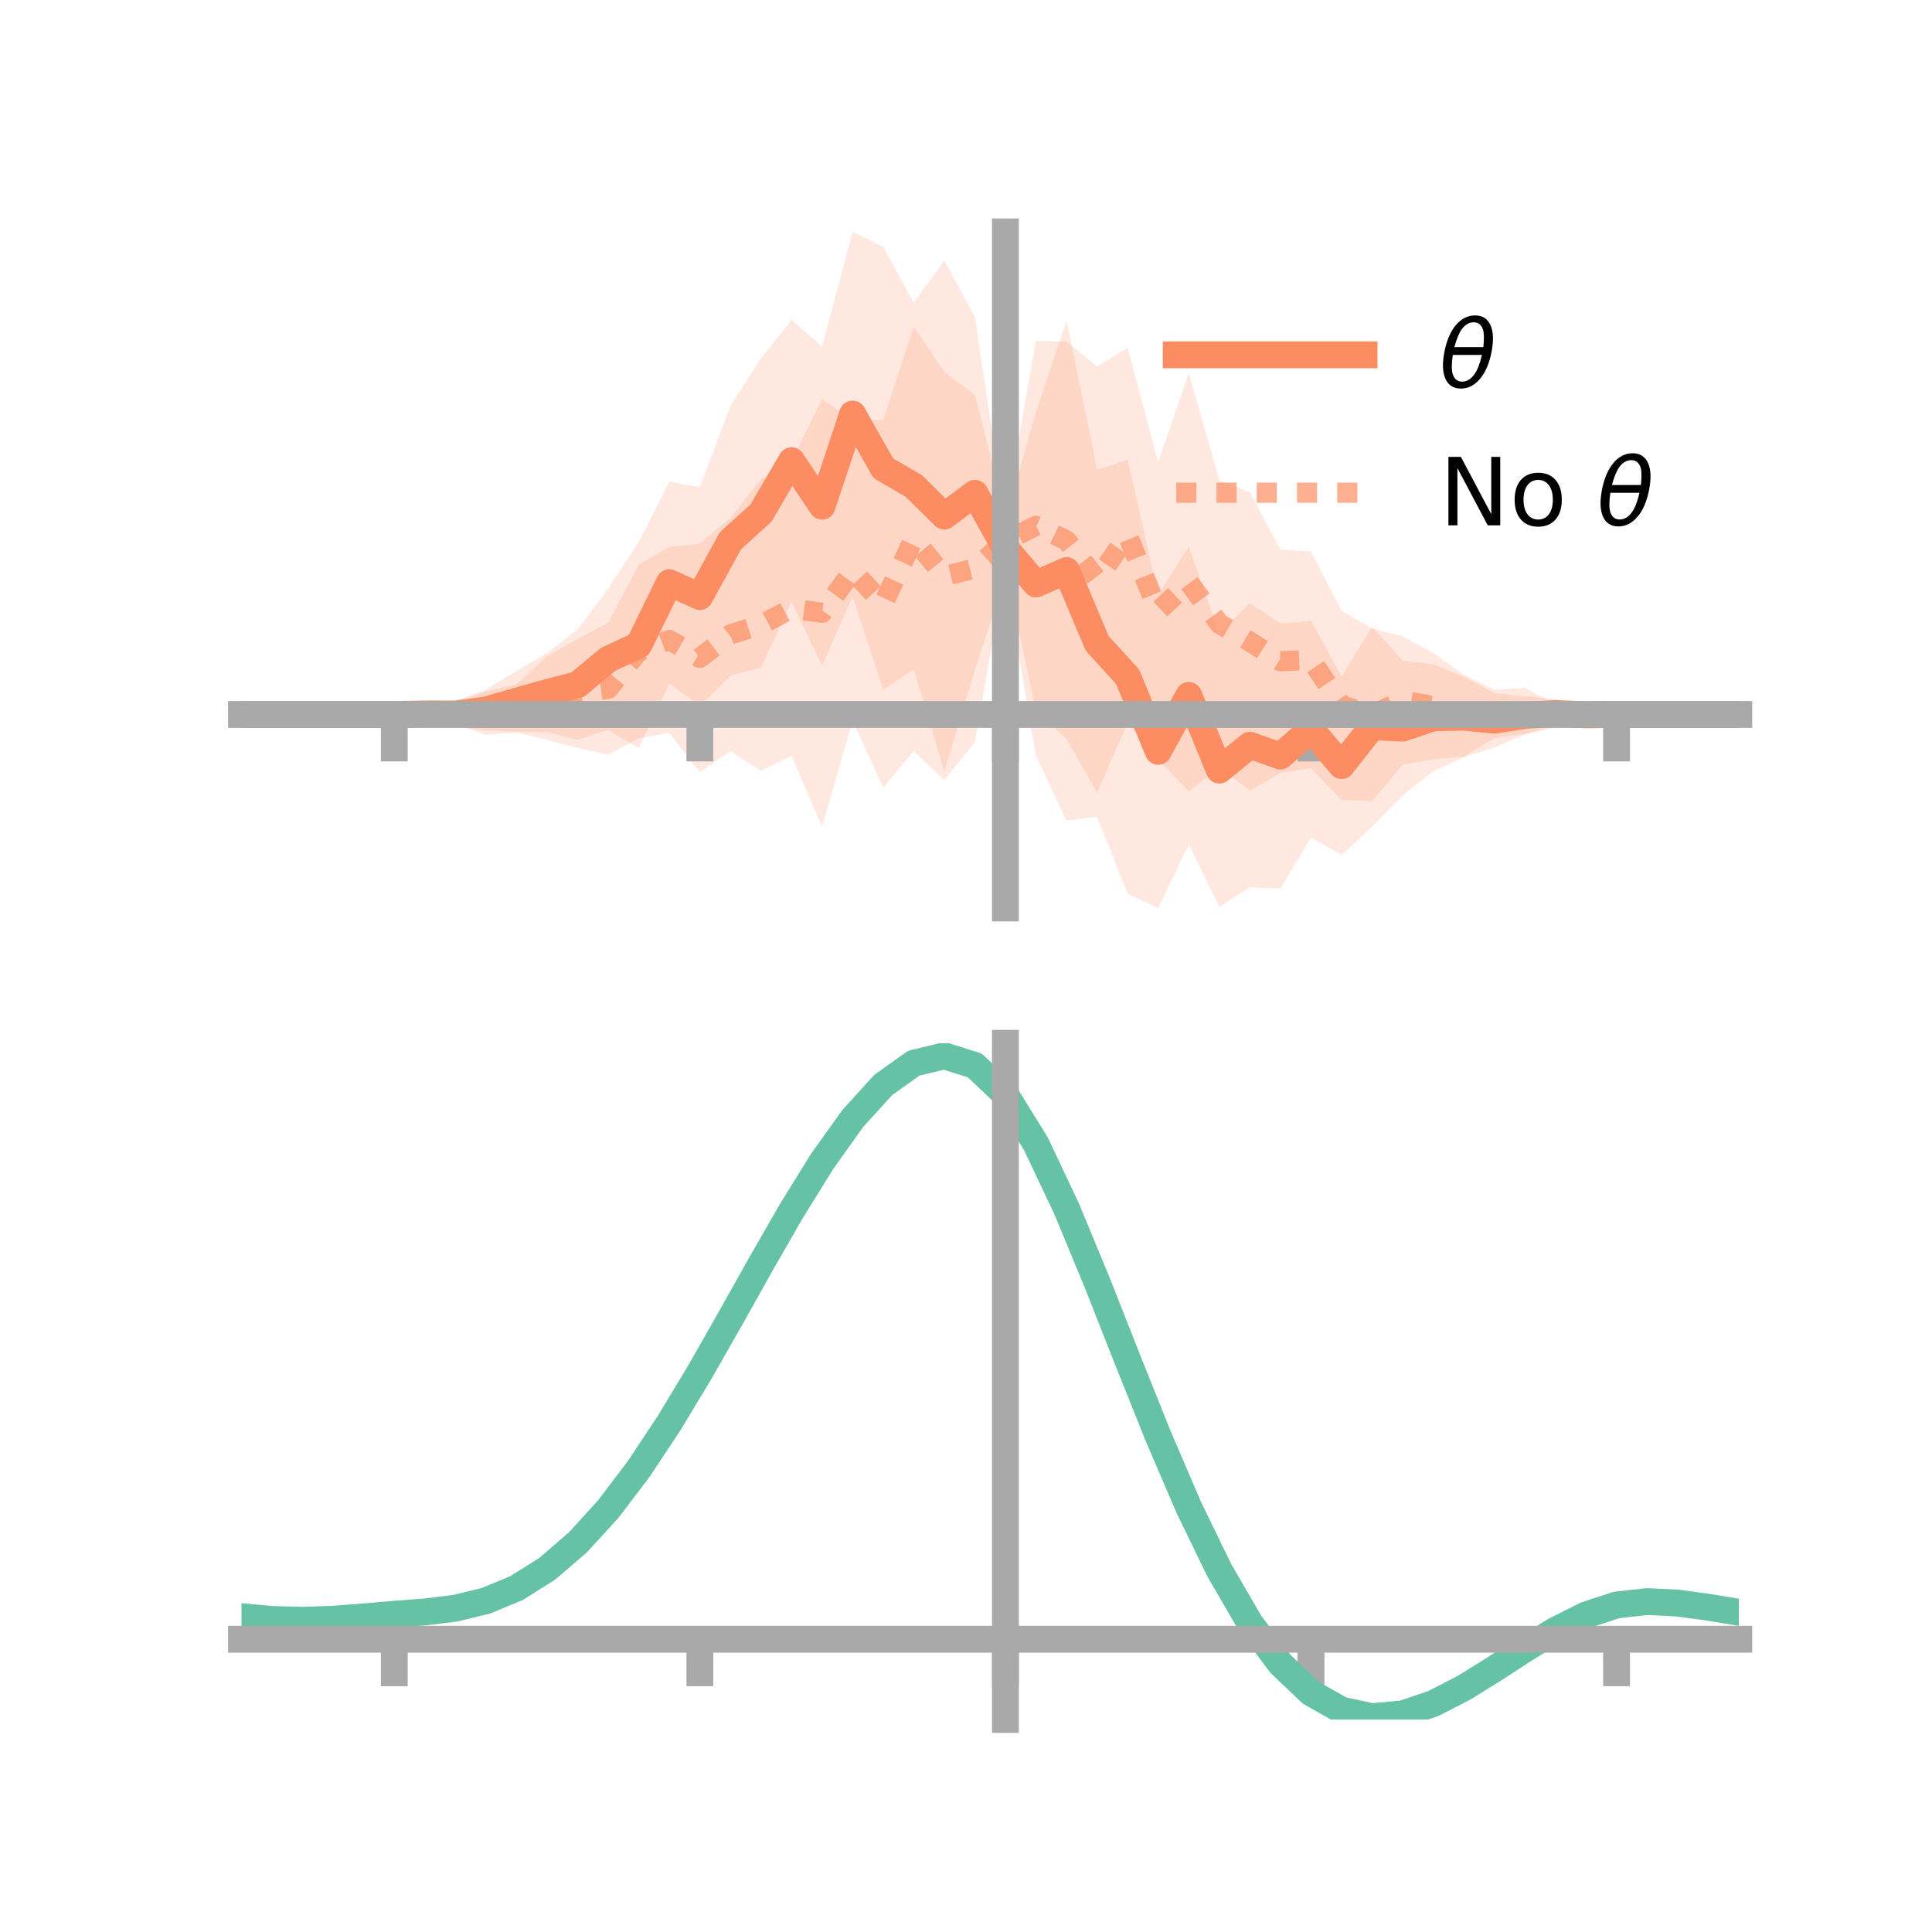 <?xml version="1.0" encoding="utf-8" standalone="no"?>
<!DOCTYPE svg PUBLIC "-//W3C//DTD SVG 1.1//EN"
  "http://www.w3.org/Graphics/SVG/1.1/DTD/svg11.dtd">
<!-- Created with matplotlib (https://matplotlib.org/) -->
<svg height="144pt" version="1.1" viewBox="0 0 144 144" width="144pt" xmlns="http://www.w3.org/2000/svg" xmlns:xlink="http://www.w3.org/1999/xlink">
 <defs>
  <style type="text/css">*{stroke-linecap:butt;stroke-linejoin:round;}</style>
 </defs>
 <g id="figure_1">
  <g id="patch_1">
   <path d="M 0 144 
L 144 144 
L 144 0 
L 0 0 
z
" style="fill:none;"/>
  </g>
  <g id="axes_1">
   <g id="patch_2">
    <path d="M 18 67.68 
L 129.6 67.68 
L 129.6 17.28 
L 18 17.28 
z
" style="fill:none;"/>
   </g>
   <g id="PolyCollection_1">
    <path clip-path="url(#p253da0af86)" d="M 18 53.25 
L 18 53.25 
L 20.278 53.25 
L 22.555 53.25 
L 24.833 53.25 
L 27.11 53.25 
L 29.388 53.25 
L 31.665 53.012 
L 33.943 52.248 
L 36.22 51.402 
L 38.498 50.008 
L 40.776 48.676 
L 43.053 46.912 
L 45.331 43.88 
L 47.608 40.405 
L 49.886 35.906 
L 52.163 36.306 
L 54.441 30.259 
L 56.718 26.723 
L 58.996 23.84 
L 61.273 25.836 
L 63.551 17.28 
L 65.829 18.392 
L 68.106 22.572 
L 70.384 19.434 
L 72.661 23.618 
L 74.939 38.724 
L 77.216 30.722 
L 79.494 23.892 
L 81.771 35.028 
L 84.049 34.263 
L 86.327 44.317 
L 88.604 40.742 
L 90.882 47.219 
L 93.159 44.964 
L 95.437 46.48 
L 97.714 46.277 
L 99.992 50.418 
L 102.269 46.712 
L 104.547 49.257 
L 106.824 49.505 
L 109.102 50.459 
L 111.38 51.66 
L 113.657 51.902 
L 115.935 52.119 
L 118.212 53.118 
L 120.49 53.25 
L 122.767 53.25 
L 125.045 53.25 
L 127.322 53.25 
L 129.6 53.25 
L 129.6 53.25 
L 129.6 53.25 
L 127.322 53.25 
L 125.045 53.25 
L 122.767 53.25 
L 120.49 53.25 
L 118.212 53.441 
L 115.935 54.231 
L 113.657 54.742 
L 111.38 55.701 
L 109.102 56.448 
L 106.824 57.494 
L 104.547 59.282 
L 102.269 61.619 
L 99.992 63.707 
L 97.714 62.438 
L 95.437 66.225 
L 93.159 66.125 
L 90.882 67.577 
L 88.604 62.935 
L 86.327 67.68 
L 84.049 66.62 
L 81.771 60.863 
L 79.494 61.164 
L 77.216 56.331 
L 74.939 42.996 
L 72.661 49.926 
L 70.384 57.5 
L 68.106 49.87 
L 65.829 51.401 
L 63.551 44.449 
L 61.273 49.613 
L 58.996 44.841 
L 56.718 49.767 
L 54.441 50.351 
L 52.163 52.619 
L 49.886 50.959 
L 47.608 55.759 
L 45.331 54.402 
L 43.053 55.148 
L 40.776 54.569 
L 38.498 54.529 
L 36.22 54.439 
L 33.943 54.184 
L 31.665 53.413 
L 29.388 53.25 
L 27.11 53.25 
L 24.833 53.25 
L 22.555 53.25 
L 20.278 53.25 
L 18 53.25 
z
" style="fill:#fc8d62;fill-opacity:0.2;"/>
   </g>
   <g id="PolyCollection_2">
    <path clip-path="url(#p253da0af86)" d="M 18 53.25 
L 18 53.25 
L 20.278 53.25 
L 22.555 53.25 
L 24.833 53.25 
L 27.11 53.25 
L 29.388 53.25 
L 31.665 52.878 
L 33.943 52.387 
L 36.22 51.539 
L 38.498 50.995 
L 40.776 48.929 
L 43.053 47.626 
L 45.331 46.426 
L 47.608 42.083 
L 49.886 40.77 
L 52.163 40.521 
L 54.441 38.589 
L 56.718 35.708 
L 58.996 34.383 
L 61.273 29.731 
L 63.551 31.366 
L 65.829 31.3 
L 68.106 24.363 
L 70.384 27.729 
L 72.661 29.442 
L 74.939 38.339 
L 77.216 25.397 
L 79.494 25.47 
L 81.771 27.313 
L 84.049 25.927 
L 86.327 34.457 
L 88.604 27.809 
L 90.882 35.797 
L 93.159 36.706 
L 95.437 40.966 
L 97.714 41.109 
L 99.992 45.538 
L 102.269 46.843 
L 104.547 47.426 
L 106.824 48.675 
L 109.102 50.286 
L 111.38 51.408 
L 113.657 51.269 
L 115.935 52.519 
L 118.212 52.63 
L 120.49 53.25 
L 122.767 53.25 
L 125.045 53.25 
L 127.322 53.25 
L 129.6 53.25 
L 129.6 53.25 
L 129.6 53.25 
L 127.322 53.25 
L 125.045 53.25 
L 122.767 53.25 
L 120.49 53.25 
L 118.212 53.716 
L 115.935 54.004 
L 113.657 54.72 
L 111.38 55.008 
L 109.102 56.393 
L 106.824 56.587 
L 104.547 56.998 
L 102.269 59.694 
L 99.992 59.631 
L 97.714 57.252 
L 95.437 57.604 
L 93.159 58.933 
L 90.882 57.182 
L 88.604 58.985 
L 86.327 56.642 
L 84.049 53.869 
L 81.771 59.065 
L 79.494 55.087 
L 77.216 52.985 
L 74.939 42.337 
L 72.661 55.307 
L 70.384 58.145 
L 68.106 55.973 
L 65.829 58.708 
L 63.551 53.711 
L 61.273 61.621 
L 58.996 56.337 
L 56.718 57.444 
L 54.441 55.986 
L 52.163 57.552 
L 49.886 54.631 
L 47.608 55.019 
L 45.331 56.256 
L 43.053 55.747 
L 40.776 55.144 
L 38.498 54.598 
L 36.22 54.77 
L 33.943 53.957 
L 31.665 53.747 
L 29.388 53.25 
L 27.11 53.25 
L 24.833 53.25 
L 22.555 53.25 
L 20.278 53.25 
L 18 53.25 
z
" style="fill:#fc8d62;fill-opacity:0.2;"/>
   </g>
   <g id="matplotlib.axis_1">
    <g id="xtick_1">
     <g id="line2d_1">
      <defs>
       <path d="M 0 0 
L 0 3.5 
" id="m26058511fd" style="stroke:#a9a9a9;stroke-width:2;"/>
      </defs>
      <g>
       <use style="fill:#a9a9a9;stroke:#a9a9a9;stroke-width:2;" x="29.388" xlink:href="#m26058511fd" y="53.25"/>
      </g>
     </g>
    </g>
    <g id="xtick_2">
     <g id="line2d_2">
      <g>
       <use style="fill:#a9a9a9;stroke:#a9a9a9;stroke-width:2;" x="52.163" xlink:href="#m26058511fd" y="53.25"/>
      </g>
     </g>
    </g>
    <g id="xtick_3">
     <g id="line2d_3">
      <g>
       <use style="fill:#a9a9a9;stroke:#a9a9a9;stroke-width:2;" x="74.939" xlink:href="#m26058511fd" y="53.25"/>
      </g>
     </g>
    </g>
    <g id="xtick_4">
     <g id="line2d_4">
      <g>
       <use style="fill:#a9a9a9;stroke:#a9a9a9;stroke-width:2;" x="97.714" xlink:href="#m26058511fd" y="53.25"/>
      </g>
     </g>
    </g>
    <g id="xtick_5">
     <g id="line2d_5">
      <g>
       <use style="fill:#a9a9a9;stroke:#a9a9a9;stroke-width:2;" x="120.49" xlink:href="#m26058511fd" y="53.25"/>
      </g>
     </g>
    </g>
   </g>
   <g id="matplotlib.axis_2"/>
   <g id="line2d_6">
    <path clip-path="url(#p253da0af86)" d="M 18 53.25 
L 20.278 53.25 
L 22.555 53.25 
L 24.833 53.25 
L 27.11 53.25 
L 29.388 53.25 
L 31.665 53.212 
L 33.943 53.216 
L 36.22 52.921 
L 38.498 52.268 
L 40.776 51.622 
L 43.053 51.03 
L 45.331 49.141 
L 47.608 48.082 
L 49.886 43.433 
L 52.163 44.463 
L 54.441 40.305 
L 56.718 38.245 
L 58.996 34.34 
L 61.273 37.725 
L 63.551 30.864 
L 65.829 34.896 
L 68.106 36.221 
L 70.384 38.467 
L 72.661 36.772 
L 74.939 40.86 
L 77.216 43.527 
L 79.494 42.528 
L 81.771 47.945 
L 84.049 50.442 
L 86.327 55.999 
L 88.604 51.838 
L 90.882 57.398 
L 93.159 55.545 
L 95.437 56.352 
L 97.714 54.357 
L 99.992 57.062 
L 102.269 54.166 
L 104.547 54.269 
L 106.824 53.5 
L 109.102 53.454 
L 111.38 53.68 
L 113.657 53.322 
L 115.935 53.175 
L 118.212 53.28 
L 120.49 53.25 
L 122.767 53.25 
L 125.045 53.25 
L 127.322 53.25 
L 129.6 53.25 
" style="fill:none;stroke:#fc8d62;stroke-linecap:square;stroke-width:2;"/>
   </g>
   <g id="line2d_7">
    <path clip-path="url(#p253da0af86)" d="M 18 53.25 
L 20.278 53.25 
L 22.555 53.25 
L 24.833 53.25 
L 27.11 53.25 
L 29.388 53.25 
L 31.665 53.312 
L 33.943 53.172 
L 36.22 53.155 
L 38.498 52.797 
L 40.776 52.037 
L 43.053 51.687 
L 45.331 51.341 
L 47.608 48.551 
L 49.886 47.701 
L 52.163 49.036 
L 54.441 47.287 
L 56.718 46.576 
L 58.996 45.36 
L 61.273 45.676 
L 63.551 42.538 
L 65.829 45.004 
L 68.106 40.168 
L 70.384 42.937 
L 72.661 42.375 
L 74.939 40.338 
L 77.216 39.191 
L 79.494 40.279 
L 81.771 43.189 
L 84.049 39.898 
L 86.327 45.549 
L 88.604 43.397 
L 90.882 46.49 
L 93.159 47.819 
L 95.437 49.285 
L 97.714 49.18 
L 99.992 52.585 
L 102.269 53.269 
L 104.547 52.212 
L 106.824 52.631 
L 109.102 53.339 
L 111.38 53.208 
L 113.657 52.995 
L 115.935 53.262 
L 118.212 53.173 
L 120.49 53.25 
L 122.767 53.25 
L 125.045 53.25 
L 127.322 53.25 
L 129.6 53.25 
" style="fill:none;stroke:#fc8d62;stroke-dasharray:1.5,1.5;stroke-dashoffset:0;stroke-opacity:0.7;stroke-width:1.5;"/>
   </g>
   <g id="patch_3">
    <path d="M 74.939 67.68 
L 74.939 17.28 
" style="fill:none;stroke:#a9a9a9;stroke-linecap:square;stroke-linejoin:miter;stroke-width:2;"/>
   </g>
   <g id="patch_4">
    <path d="M 129.6 67.68 
L 129.6 17.28 
" style="fill:none;"/>
   </g>
   <g id="patch_5">
    <path d="M 18 53.25 
L 129.6 53.25 
" style="fill:none;stroke:#a9a9a9;stroke-linecap:square;stroke-linejoin:miter;stroke-width:2;"/>
   </g>
   <g id="patch_6">
    <path d="M 18 17.28 
L 129.6 17.28 
" style="fill:none;"/>
   </g>
   <g id="legend_1">
    <g id="line2d_8">
     <path d="M 87.67 26.449 
L 101.67 26.449 
" style="fill:none;stroke:#fc8d62;stroke-linecap:square;stroke-width:2;"/>
    </g>
    <g id="line2d_9"/>
    <g id="text_1">
     <!-- $\theta$ -->
     <g transform="translate(107.27 28.899)scale(0.07 -0.07)">
      <defs>
       <path d="M 45.516 34.672 
L 14.453 34.672 
Q 12.359 20.062 14.5 13.875 
Q 17.188 6.25 24.469 6.25 
Q 31.781 6.25 37.359 13.922 
Q 42.234 20.656 45.516 34.672 
z
M 47.016 42.969 
Q 48.344 56.844 46.625 61.719 
Q 43.953 69.438 36.766 69.438 
Q 29.297 69.438 23.828 61.812 
Q 19.531 55.672 16.156 42.969 
z
M 38.188 76.766 
Q 49.906 76.766 54.594 66.406 
Q 59.281 56.109 55.719 37.844 
Q 52.203 19.625 43.453 9.281 
Q 34.766 -1.125 23.047 -1.125 
Q 11.281 -1.125 6.641 9.281 
Q 2 19.625 5.516 37.844 
Q 9.078 56.109 17.719 66.406 
Q 26.422 76.766 38.188 76.766 
z
" id="DejaVuSans-Oblique-952"/>
      </defs>
      <use transform="translate(0 0.234)" xlink:href="#DejaVuSans-Oblique-952"/>
     </g>
    </g>
    <g id="line2d_10">
     <path d="M 87.67 36.724 
L 101.67 36.724 
" style="fill:none;stroke:#fc8d62;stroke-dasharray:1.5,1.5;stroke-dashoffset:0;stroke-opacity:0.7;stroke-width:1.5;"/>
    </g>
    <g id="line2d_11"/>
    <g id="text_2">
     <!-- No $\theta$ -->
     <g transform="translate(107.27 39.174)scale(0.07 -0.07)">
      <defs>
       <path d="M 9.812 72.906 
L 23.094 72.906 
L 55.422 11.922 
L 55.422 72.906 
L 64.984 72.906 
L 64.984 0 
L 51.703 0 
L 19.391 60.984 
L 19.391 0 
L 9.812 0 
z
" id="DejaVuSans-78"/>
       <path d="M 30.609 48.391 
Q 23.391 48.391 19.188 42.75 
Q 14.984 37.109 14.984 27.297 
Q 14.984 17.484 19.156 11.844 
Q 23.344 6.203 30.609 6.203 
Q 37.797 6.203 41.984 11.859 
Q 46.188 17.531 46.188 27.297 
Q 46.188 37.016 41.984 42.703 
Q 37.797 48.391 30.609 48.391 
z
M 30.609 56 
Q 42.328 56 49.016 48.375 
Q 55.719 40.766 55.719 27.297 
Q 55.719 13.875 49.016 6.219 
Q 42.328 -1.422 30.609 -1.422 
Q 18.844 -1.422 12.172 6.219 
Q 5.516 13.875 5.516 27.297 
Q 5.516 40.766 12.172 48.375 
Q 18.844 56 30.609 56 
z
" id="DejaVuSans-111"/>
       <path id="DejaVuSans-32"/>
      </defs>
      <use transform="translate(0 0.234)" xlink:href="#DejaVuSans-78"/>
      <use transform="translate(74.805 0.234)" xlink:href="#DejaVuSans-111"/>
      <use transform="translate(135.986 0.234)" xlink:href="#DejaVuSans-32"/>
      <use transform="translate(167.773 0.234)" xlink:href="#DejaVuSans-Oblique-952"/>
     </g>
    </g>
   </g>
  </g>
  <g id="axes_2">
   <g id="patch_7">
    <path d="M 18 128.16 
L 129.6 128.16 
L 129.6 77.76 
L 18 77.76 
z
" style="fill:none;"/>
   </g>
   <g id="PolyCollection_3">
    <path clip-path="url(#p4c1dca2bc6)" d="M 18 120.533 
L 18 120.455 
L 20.278 120.675 
L 22.555 120.737 
L 24.833 120.651 
L 27.11 120.466 
L 29.388 120.262 
L 31.665 120.087 
L 33.943 119.802 
L 36.22 119.245 
L 38.498 118.286 
L 40.776 116.836 
L 43.053 114.841 
L 45.331 112.294 
L 47.608 109.226 
L 49.886 105.706 
L 52.163 101.836 
L 54.441 97.744 
L 56.718 93.586 
L 58.996 89.535 
L 61.273 85.783 
L 63.551 82.526 
L 65.829 79.97 
L 68.106 78.315 
L 70.384 77.76 
L 72.661 78.494 
L 74.939 80.687 
L 77.216 84.428 
L 79.494 89.316 
L 81.771 94.902 
L 84.049 100.766 
L 86.327 106.543 
L 88.604 111.932 
L 90.882 116.699 
L 93.159 120.679 
L 95.437 123.775 
L 97.714 125.956 
L 99.992 127.252 
L 102.269 127.741 
L 104.547 127.539 
L 106.824 126.784 
L 109.102 125.632 
L 111.38 124.244 
L 113.657 122.785 
L 115.935 121.413 
L 118.212 120.281 
L 120.49 119.542 
L 122.767 119.29 
L 125.045 119.408 
L 127.322 119.73 
L 129.6 120.116 
L 129.6 120.22 
L 129.6 120.22 
L 127.322 119.861 
L 125.045 119.559 
L 122.767 119.453 
L 120.49 119.709 
L 118.212 120.457 
L 115.935 121.614 
L 113.657 123.029 
L 111.38 124.54 
L 109.102 125.976 
L 106.824 127.166 
L 104.547 127.945 
L 102.269 128.16 
L 99.992 127.678 
L 97.714 126.398 
L 95.437 124.26 
L 93.159 121.246 
L 90.882 117.386 
L 88.604 112.77 
L 86.327 107.552 
L 84.049 101.953 
L 81.771 96.265 
L 79.494 90.843 
L 77.216 86.095 
L 74.939 82.462 
L 72.661 80.338 
L 70.384 79.631 
L 68.106 80.17 
L 65.829 81.767 
L 63.551 84.228 
L 61.273 87.354 
L 58.996 90.951 
L 56.718 94.825 
L 54.441 98.797 
L 52.163 102.7 
L 49.886 106.39 
L 47.608 109.746 
L 45.331 112.674 
L 43.053 115.113 
L 40.776 117.035 
L 38.498 118.445 
L 36.22 119.384 
L 33.943 119.932 
L 31.665 120.207 
L 29.388 120.371 
L 27.11 120.559 
L 24.833 120.724 
L 22.555 120.794 
L 20.278 120.732 
L 18 120.533 
z
" style="fill:#66c2a5;fill-opacity:0.2;"/>
   </g>
   <g id="matplotlib.axis_3">
    <g id="xtick_6">
     <g id="line2d_12">
      <g>
       <use style="fill:#a9a9a9;stroke:#a9a9a9;stroke-width:2;" x="29.388" xlink:href="#m26058511fd" y="122.18"/>
      </g>
     </g>
    </g>
    <g id="xtick_7">
     <g id="line2d_13">
      <g>
       <use style="fill:#a9a9a9;stroke:#a9a9a9;stroke-width:2;" x="52.163" xlink:href="#m26058511fd" y="122.18"/>
      </g>
     </g>
    </g>
    <g id="xtick_8">
     <g id="line2d_14">
      <g>
       <use style="fill:#a9a9a9;stroke:#a9a9a9;stroke-width:2;" x="74.939" xlink:href="#m26058511fd" y="122.18"/>
      </g>
     </g>
    </g>
    <g id="xtick_9">
     <g id="line2d_15">
      <g>
       <use style="fill:#a9a9a9;stroke:#a9a9a9;stroke-width:2;" x="97.714" xlink:href="#m26058511fd" y="122.18"/>
      </g>
     </g>
    </g>
    <g id="xtick_10">
     <g id="line2d_16">
      <g>
       <use style="fill:#a9a9a9;stroke:#a9a9a9;stroke-width:2;" x="120.49" xlink:href="#m26058511fd" y="122.18"/>
      </g>
     </g>
    </g>
   </g>
   <g id="matplotlib.axis_4"/>
   <g id="line2d_17">
    <path clip-path="url(#p4c1dca2bc6)" d="M 18 120.494 
L 20.278 120.704 
L 22.555 120.766 
L 24.833 120.688 
L 27.11 120.513 
L 29.388 120.316 
L 31.665 120.147 
L 33.943 119.867 
L 36.22 119.314 
L 38.498 118.366 
L 40.776 116.935 
L 43.053 114.977 
L 45.331 112.484 
L 47.608 109.486 
L 49.886 106.048 
L 52.163 102.268 
L 54.441 98.27 
L 56.718 94.205 
L 58.996 90.243 
L 61.273 86.569 
L 63.551 83.377 
L 65.829 80.868 
L 68.106 79.243 
L 70.384 78.696 
L 72.661 79.416 
L 74.939 81.574 
L 77.216 85.262 
L 79.494 90.08 
L 81.771 95.584 
L 84.049 101.359 
L 86.327 107.047 
L 88.604 112.351 
L 90.882 117.043 
L 93.159 120.962 
L 95.437 124.017 
L 97.714 126.177 
L 99.992 127.465 
L 102.269 127.951 
L 104.547 127.742 
L 106.824 126.975 
L 109.102 125.804 
L 111.38 124.392 
L 113.657 122.907 
L 115.935 121.513 
L 118.212 120.369 
L 120.49 119.625 
L 122.767 119.372 
L 125.045 119.483 
L 127.322 119.795 
L 129.6 120.168 
" style="fill:none;stroke:#66c2a5;stroke-linecap:square;stroke-width:2;"/>
   </g>
   <g id="patch_8">
    <path d="M 74.939 128.16 
L 74.939 77.76 
" style="fill:none;stroke:#a9a9a9;stroke-linecap:square;stroke-linejoin:miter;stroke-width:2;"/>
   </g>
   <g id="patch_9">
    <path d="M 129.6 128.16 
L 129.6 77.76 
" style="fill:none;"/>
   </g>
   <g id="patch_10">
    <path d="M 18 122.18 
L 129.6 122.18 
" style="fill:none;stroke:#a9a9a9;stroke-linecap:square;stroke-linejoin:miter;stroke-width:2;"/>
   </g>
   <g id="patch_11">
    <path d="M 18 77.76 
L 129.6 77.76 
" style="fill:none;"/>
   </g>
  </g>
 </g>
 <defs>
  <clipPath id="p253da0af86">
   <rect height="50.4" width="111.6" x="18" y="17.28"/>
  </clipPath>
  <clipPath id="p4c1dca2bc6">
   <rect height="50.4" width="111.6" x="18" y="77.76"/>
  </clipPath>
 </defs>
</svg>
